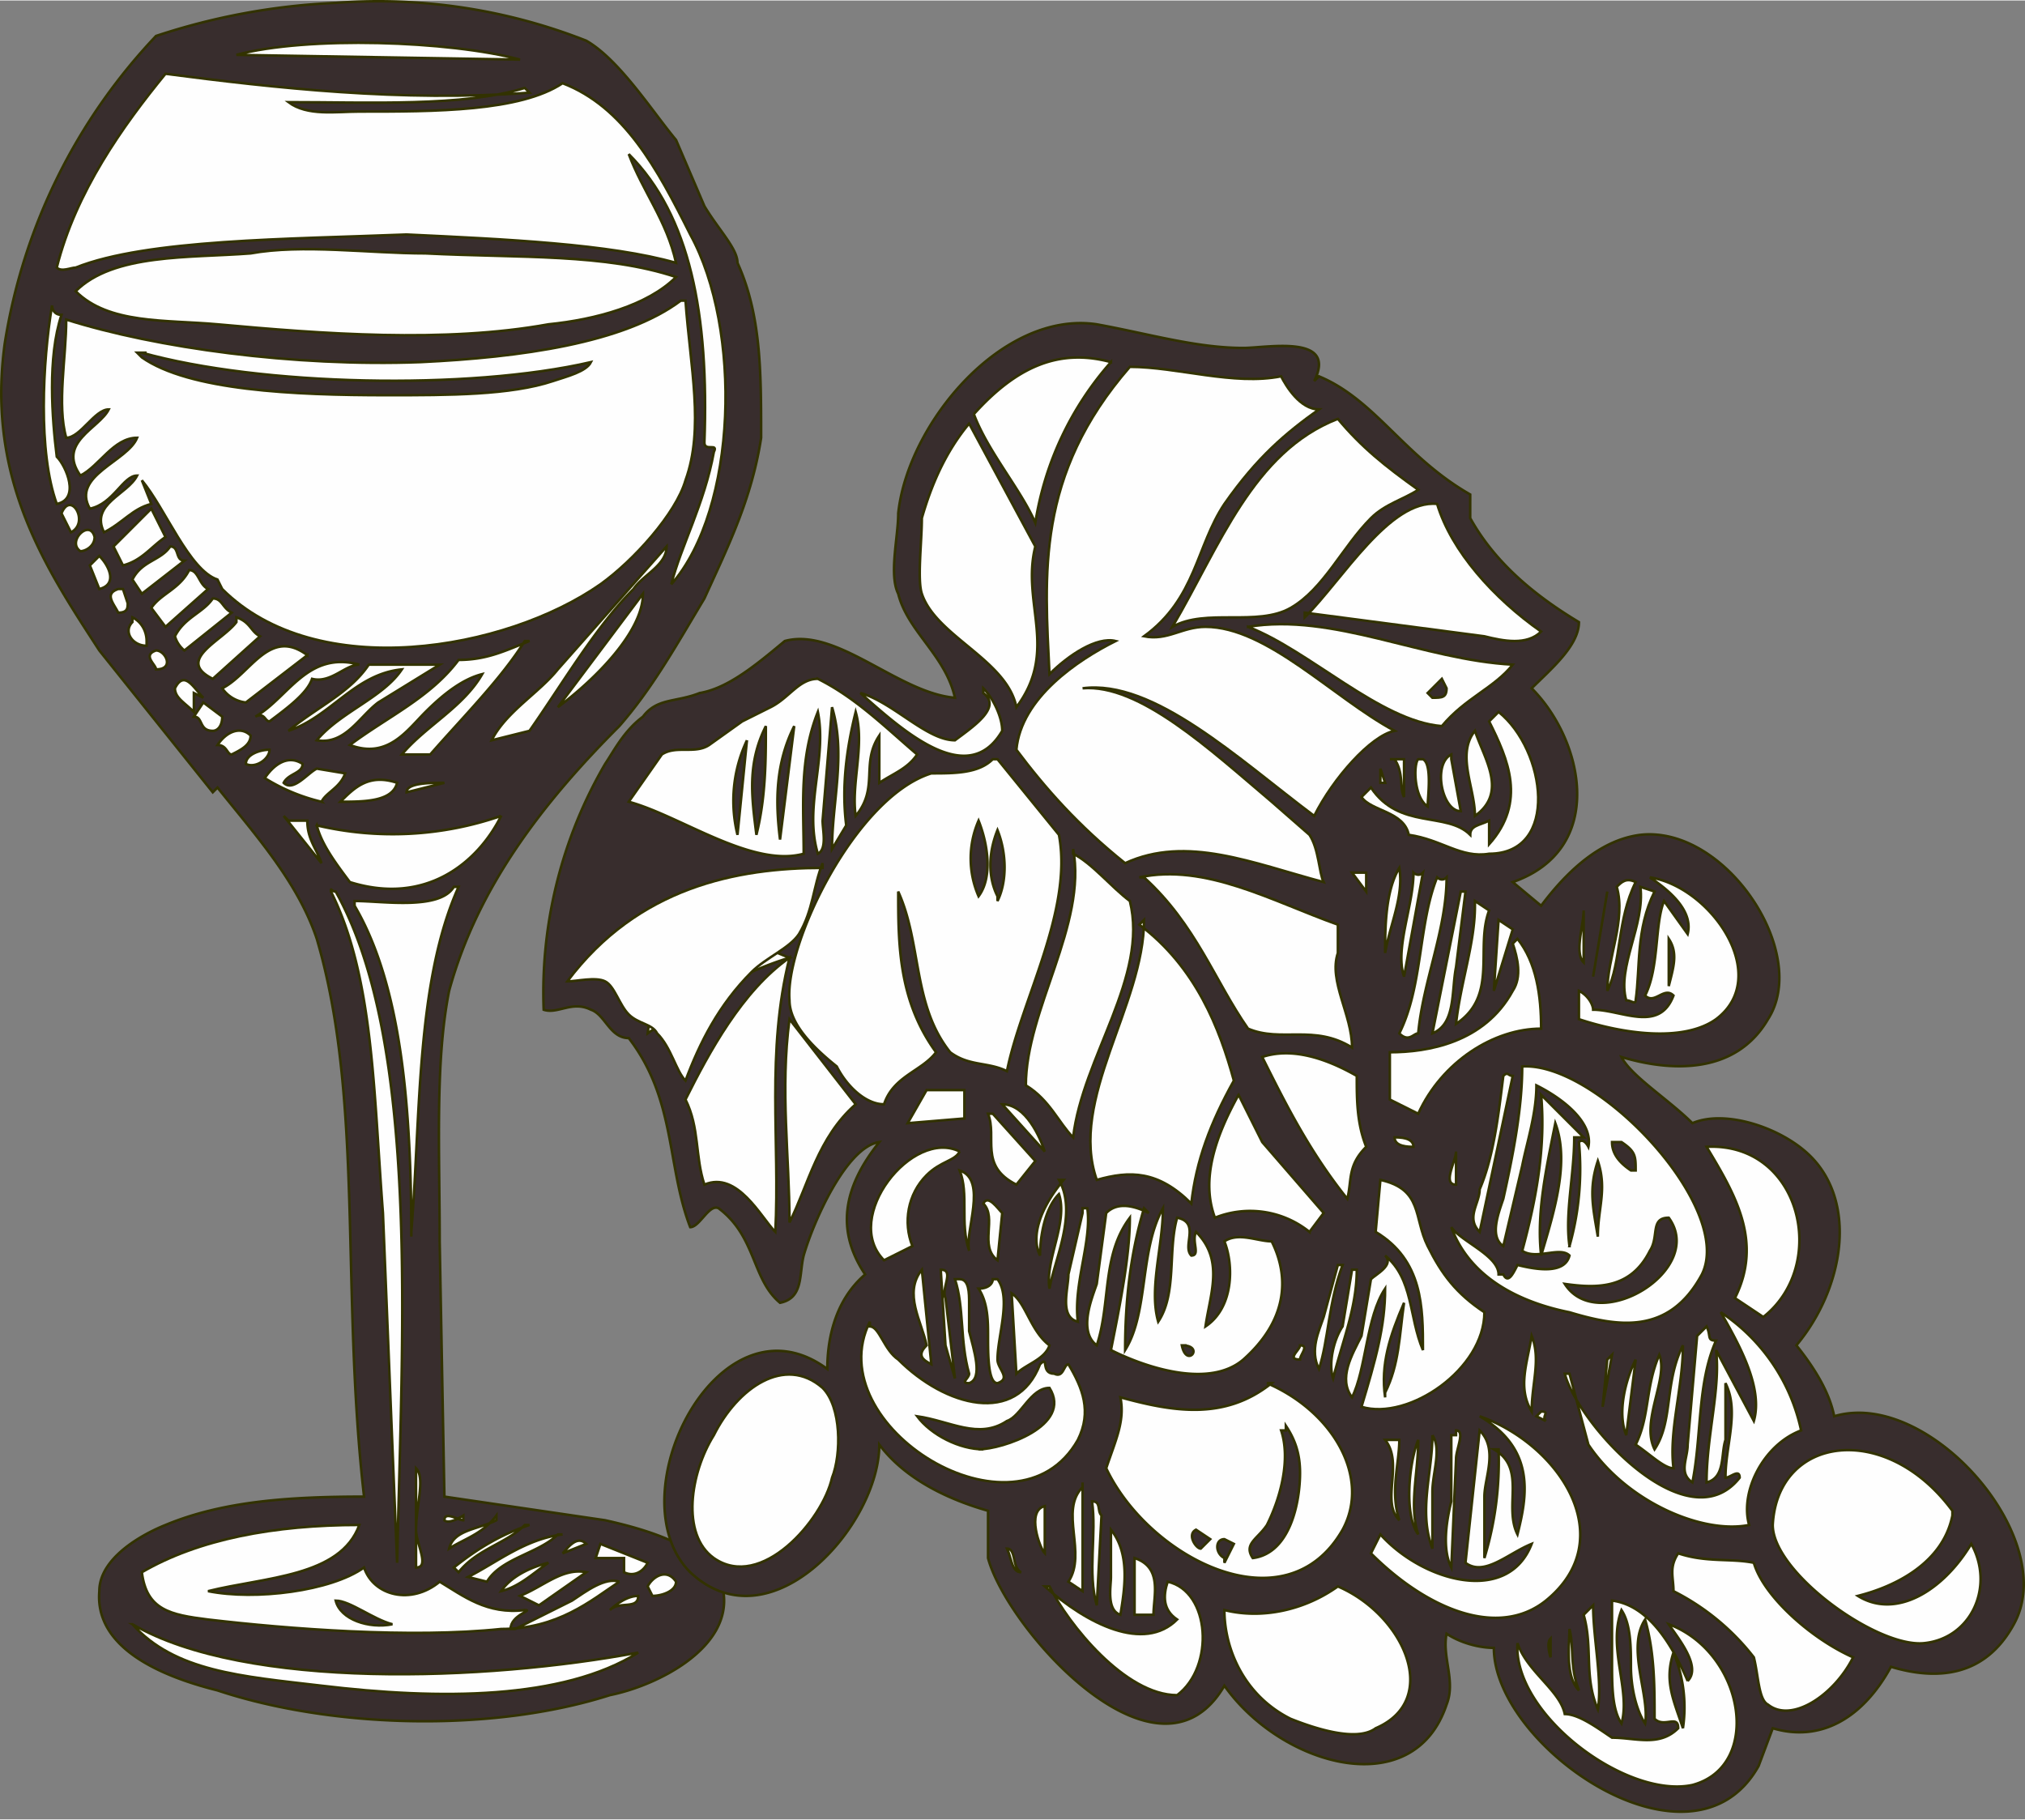<?xml version="1.0" encoding="UTF-8" standalone="no"?>
<svg
   xmlns:dc="http://purl.org/dc/elements/1.1/"
   xmlns:cc="http://creativecommons.org/ns#"
   xmlns:rdf="http://www.w3.org/1999/02/22-rdf-syntax-ns#"
   xmlns:svg="http://www.w3.org/2000/svg"
   xmlns="http://www.w3.org/2000/svg"
   xmlns:sodipodi="http://sodipodi.sourceforge.net/DTD/sodipodi-0.dtd"
   xmlns:inkscape="http://www.inkscape.org/namespaces/inkscape"
   width="161.738"
   height="145.361"
   viewBox="0 0 42.837 38.478"
   version="1.1"
   id="svg15582"
   sodipodi:docname="wino1a.svg"
   inkscape:version="0.92.3 (2405546, 2018-03-11)">
  <rect x="0" y="0" width="42.837" height="38.478" fill="#808080" stroke="none"/>
  <defs
     id="defs15586" />
  <sodipodi:namedview
     pagecolor="#ffffff"
     bordercolor="#666666"
     borderopacity="1"
     objecttolerance="10"
     gridtolerance="10"
     guidetolerance="10"
     inkscape:pageopacity="0"
     inkscape:pageshadow="2"
     inkscape:window-width="1920"
     inkscape:window-height="1017"
     id="namedview15584"
     showgrid="false"
     fit-margin-bottom="-34"
     fit-margin-top="0"
     fit-margin-left="0"
     fit-margin-right="0"
     inkscape:zoom="1.5089515"
     inkscape:cx="81.179979"
     inkscape:cy="66.970878"
     inkscape:window-x="-8"
     inkscape:window-y="-8"
     inkscape:window-maximized="1"
     inkscape:current-layer="svg15582" />
  <g
     id="g16179">
    <path
       d="m 4.601,16.65 c 0.8,1 1.7,2 2.1,3.2 1,3.4 0.5,7.4 1,11.8 -1.6,0 -3,0.1 -4.2,0.6 -0.5,0.2 -1.4,0.7 -1.4,1.4 -0.1,1.2 1.3,1.8 2.5,2.1 2.4,0.8 5.8,0.9 8.3,0.1 1,-0.2 2.6,-1 2.4,-2.2 -0.2,-0.9 -1.6,-1.3 -2.5,-1.5 l -3.4,-0.5 -0.1,-5.4 c 0,-1.9 -0.1,-3.8 0.2,-5.3 0.6,-2.2 2,-4 3.6,-5.6 0.7,-0.8 1.2,-1.7 1.8,-2.7 0.5,-1.1 1,-2.1 1.2,-3.4 0,-1.4 0,-2.6 -0.5,-3.7 0,-0.3 -0.4,-0.7 -0.7,-1.2 l -0.6,-1.4 c -0.5,-0.6 -1.2,-1.7 -1.9,-2.1 a 12,12 0 0 0 -5.3,-0.8 14,14 0 0 0 -3.8,0.7 12.2,12.2 0 0 0 -3.2,6.5 c -0.4,2.9 0.9,4.8 2,6.5 l 2.4,3 z"
       class="fil0"
       id="path15534"
       inkscape:connector-curvature="0"
       style="clip-rule:evenodd;fill:#382d2d;fill-rule:evenodd;stroke:#323200;stroke-width:0.053;image-rendering:optimizeQuality;shape-rendering:geometricPrecision;text-rendering:geometricPrecision" />
    <path
       d="m 11.001,1.25 -6,-0.1 c 1.5,-0.4 4.5,-0.3 6,0.1 z m 0.1,0.6 c -1.3,0.4 -3.3,0.3 -5,0.3 0.4,0.3 1,0.2 1.5,0.2 1.6,0 3.4,0 4.3,-0.6 1.3,0.5 2,1.8 2.7,3.2 1.1,2 1,5.8 -0.4,7.4 0.2,-0.8 0.7,-1.7 0.9,-2.8 0.1,-0.2 -0.2,0 -0.2,-0.2 0.1,-2.7 -0.3,-4.8 -1.6,-6.1 0.3,0.8 0.8,1.4 1,2.3 -1.4,-0.4 -3.6,-0.5 -5.7,-0.6 -2.5,0.1 -5.5,0.1 -7,0.7 -0.1,0 -0.3,0.1 -0.4,0 0.4,-1.6 1.4,-3 2.3,-4.1 2.3,0.3 5,0.6 7.7,0.4 z"
       class="fil1"
       id="path15536"
       inkscape:connector-curvature="0"
       style="clip-rule:evenodd;fill:#fefefe;fill-rule:evenodd;stroke:#323200;stroke-width:0.053;image-rendering:optimizeQuality;shape-rendering:geometricPrecision;text-rendering:geometricPrecision" />
    <path
       d="m 14.301,5.85 c -0.6,0.6 -1.7,0.9 -2.7,1 -2.2,0.4 -4.8,0.2 -7,0 -1.1,-0.1 -2.3,0 -3,-0.7 0.8,-0.8 2.4,-0.7 3.7,-0.8 1.1,-0.2 2.5,0 3.7,0 2,0.1 3.8,0 5.3,0.5 z"
       class="fil1"
       id="path15538"
       inkscape:connector-curvature="0"
       style="clip-rule:evenodd;fill:#fefefe;fill-rule:evenodd;stroke:#323200;stroke-width:0.053;image-rendering:optimizeQuality;shape-rendering:geometricPrecision;text-rendering:geometricPrecision" />
    <path
       d="m 3.101,7.45 h -0.2 l 0.1,0.1 c 1,0.7 3.2,0.8 5.2,0.8 1.3,0 2.6,0 3.5,-0.3 0.3,-0.1 0.7,-0.2 0.8,-0.4 -2.6,0.6 -7,0.5 -9.5,-0.2 z m 11.4,-1.1 c 0.1,1.4 0.4,2.7 0,3.8 -0.2,0.7 -1.1,1.7 -1.8,2.2 -2,1.4 -6,2.1 -8,0.1 l -0.1,-0.2 c -0.6,-0.2 -1.1,-1.5 -1.6,-2.1 l 0.2,0.5 c -0.4,0.1 -0.6,0.4 -1,0.6 -0.3,-0.6 0.5,-0.8 0.7,-1.2 -0.3,0 -0.5,0.6 -1,0.7 -0.4,-0.7 0.8,-1 1,-1.5 -0.5,0 -0.8,0.6 -1.2,0.8 -0.5,-0.7 0.4,-1 0.6,-1.4 -0.3,0 -0.6,0.6 -0.9,0.6 -0.2,-0.7 0,-1.7 0,-2.5 1.9,0.6 4.8,1 7.5,0.9 2.1,-0.1 4.3,-0.4 5.5,-1.3 z"
       class="fil1"
       id="path15540"
       inkscape:connector-curvature="0"
       style="clip-rule:evenodd;fill:#fefefe;fill-rule:evenodd;stroke:#323200;stroke-width:0.053;image-rendering:optimizeQuality;shape-rendering:geometricPrecision;text-rendering:geometricPrecision" />
    <path
       d="m 1.101,6.45 c 0,0 0,0.2 0.2,0.2 -0.3,0.9 -0.2,2.2 -0.1,3 0.2,0.2 0.5,0.9 0,1 -0.4,-1.1 -0.3,-3 -0.1,-4.2 z"
       class="fil1"
       id="path15542"
       inkscape:connector-curvature="0"
       style="clip-rule:evenodd;fill:#fefefe;fill-rule:evenodd;stroke:#323200;stroke-width:0.053;image-rendering:optimizeQuality;shape-rendering:geometricPrecision;text-rendering:geometricPrecision" />
    <path
       d="m 1.501,11.25 -0.2,-0.4 c 0.2,-0.5 0.6,0.2 0.2,0.4 z m 1.7,-0.5 0.3,0.6 c -0.3,0.2 -0.5,0.5 -0.9,0.6 l -0.2,-0.4 z m -1.2,0.6 c 0,0.2 -0.2,0.3 -0.3,0.3 -0.3,-0.2 0.2,-0.7 0.3,-0.3 z m 1.6,0.2 c 0.2,0 0.1,0.3 0.3,0.3 l -0.9,0.7 -0.2,-0.3 c 0.2,-0.4 0.6,-0.4 0.8,-0.7 z m -1.5,0.2 c 0.2,0.2 0.4,0.6 0,0.7 l -0.2,-0.5 z m 1.9,0.3 c 0.2,0 0.2,0.3 0.4,0.4 l -0.9,0.8 -0.3,-0.4 c 0.2,-0.3 0.6,-0.4 0.8,-0.8 z m -1.4,0.4 0.1,0.3 c 0,0.1 0,0.2 -0.2,0.2 -0.1,-0.2 -0.3,-0.4 0,-0.5 z m 11,0.1 c 0,0.8 -1,1.8 -1.8,2.4 z m -9.1,0.1 c 0.2,0 0.2,0.2 0.4,0.3 l -1,0.8 a 0.6,0.6 0 0 1 -0.2,-0.3 c 0.2,-0.4 0.6,-0.5 0.8,-0.8 z m -1.7,0.4 c 0.2,0.1 0.3,0.3 0.3,0.5 v 0.1 c -0.3,0 -0.5,-0.3 -0.3,-0.5 z m 2.2,0 c 0.3,0.1 0.3,0.3 0.5,0.4 l -1,0.9 c -0.8,-0.4 0.2,-0.8 0.5,-1.2 z m 6.1,0.5 c -0.5,0.8 -1.3,1.6 -2,2.4 h -0.6 c 0.5,-0.6 1.3,-1 1.7,-1.7 -0.4,0.1 -0.8,0.4 -1.2,0.8 -0.4,0.4 -0.8,1 -1.6,0.7 0.8,-0.6 1.7,-1 2.3,-1.8 0.6,0 1,-0.2 1.5,-0.4 z m -4.6,0.3 -1.3,1 a 0.7,0.7 0 0 1 -0.5,-0.3 c 0.6,-0.3 1,-1.3 1.8,-0.7 z m -3.2,-0.1 c 0.2,0 0.4,0.4 0,0.4 0,-0.1 -0.3,-0.3 0,-0.4 z m 4.3,0.3 c -0.3,0 -0.6,0.4 -1,0.3 -0.1,0.3 -0.5,0.6 -0.9,0.9 -0.1,0 -0.1,-0.2 -0.3,-0.1 0.7,-0.4 1.1,-1.4 2.2,-1.1 z m 1.7,0 -1.3,0.8 c -0.4,0.3 -0.7,0.9 -1.3,0.8 0.5,-0.6 1.4,-0.9 1.8,-1.5 -1,0.1 -1.5,1 -2.4,1.3 0.6,-0.5 1.3,-0.8 1.7,-1.4 z m -5.2,0.6 v 0.4 c -0.2,-0.2 -0.4,-0.3 -0.4,-0.5 0.2,-0.4 0.4,0 0.6,0.2 z m 0.2,0.2 0.4,0.3 c 0,0.2 -0.1,0.3 -0.2,0.3 -0.3,0 -0.2,-0.3 -0.4,-0.3 z m 1,0.7 c 0,0.2 -0.2,0.3 -0.4,0.4 -0.1,0 -0.1,-0.2 -0.3,-0.2 0.2,-0.3 0.5,-0.4 0.7,-0.2 z m 0.4,0.3 c 0,0.2 -0.3,0.4 -0.5,0.3 0,-0.2 0.3,-0.3 0.5,-0.3 z m 2.7,0.7 c -0.1,0.4 -0.7,0.4 -1.2,0.4 0.3,-0.3 0.6,-0.6 1.2,-0.4 z m 1,0 -0.8,0.2 c 0,-0.2 0.5,-0.2 0.8,-0.2 z m 1.2,0.7 c -0.5,1 -1.6,1.9 -3.2,1.4 -0.3,-0.4 -0.6,-0.8 -0.7,-1.2 a 7,7 0 0 0 3.9,-0.2 z m -4.5,0.1 h 0.4 c 0,0.4 0.2,0.6 0.3,0.9 l -0.8,-1 z m 0.9,1.5 c 0,-0.1 0,0 0.1,0 1.8,3.2 1.4,9.4 1.3,14.2 l -0.3,-7.4 c -0.2,-2.6 -0.2,-5 -1.1,-6.8 z"
       class="fil1"
       id="path15544"
       inkscape:connector-curvature="0"
       style="clip-rule:evenodd;fill:#fefefe;fill-rule:evenodd;stroke:#323200;stroke-width:0.053;image-rendering:optimizeQuality;shape-rendering:geometricPrecision;text-rendering:geometricPrecision" />
    <path
       d="m 7.501,19.05 c 0.6,0 1.8,0.2 2.1,-0.3 h 0.1 c -0.9,2 -0.8,4.8 -1,7.3 v 0.1 c 0,-2.7 -0.2,-5.3 -1.2,-7 z m 1.3,12 c 0.2,0.2 0,0.8 0,1.3 0,0.3 0.3,0.8 0,0.8 z m 1,1 c 0,0 -0.3,0.2 -0.4,0.1 0,-0.2 0.3,0 0.4,0 z m 0.7,0 c -0.3,0.4 -0.7,0.5 -1,0.7 0.1,-0.4 0.6,-0.4 1,-0.6 z m 0.6,0.2 c -0.4,0.4 -1,0.5 -1.4,1 l -0.1,-0.1 c 0.5,-0.4 1,-0.7 1.6,-0.9 z m 0.7,0.2 c -0.4,0.4 -1.2,0.5 -1.5,1 l -0.4,-0.1 c 0.6,-0.3 1.2,-0.8 2,-0.9 z m 0.6,0.2 -0.5,0.2 c 0.1,-0.1 0.3,-0.4 0.5,-0.2 z m 0.3,0 1,0.4 c -0.1,0.2 -0.3,0.3 -0.5,0.2 v -0.2 -0.1 h -0.6 z m -1.1,0.4 c -0.3,0.2 -0.6,0.5 -1,0.6 0.2,-0.3 0.6,-0.5 1,-0.6 z m 0.8,0.2 -1,0.7 -0.4,-0.2 c 0.5,-0.2 0.9,-0.6 1.4,-0.5 z m 1.9,0.2 c 0,0.2 -0.3,0.3 -0.5,0.3 l -0.1,-0.2 c 0.1,-0.2 0.4,-0.4 0.6,-0.1 z m -0.2,-21.9 c 0,0.4 -0.5,0.6 -0.7,0.9 -0.8,0.8 -1.5,2 -2.2,3 l -0.8,0.2 c 0.3,-0.6 1,-1 1.4,-1.5 z m -2,1.5 z m -6.5,3.4 c 0.2,-0.3 0.5,-0.5 0.8,-0.3 0,0.2 -0.3,0.2 -0.4,0.4 0.2,0.2 0.5,-0.2 0.7,-0.3 l 0.6,0.1 c -0.1,0.3 -0.4,0.4 -0.5,0.6 a 4,4 0 0 1 -1.2,-0.5 z"
       class="fil1"
       id="path15546"
       inkscape:connector-curvature="0"
       style="clip-rule:evenodd;fill:#fefefe;fill-rule:evenodd;stroke:#323200;stroke-width:0.053;image-rendering:optimizeQuality;shape-rendering:geometricPrecision;text-rendering:geometricPrecision" />
    <path
       d="m 7.101,33.85 c 0.1,0.4 0.7,0.6 1.2,0.5 -0.4,-0.1 -0.9,-0.5 -1.2,-0.5 z m 6,-0.4 c -0.6,0.4 -1.3,1 -2.5,1 -1.9,0.2 -4.5,0 -6.2,-0.2 -0.8,-0.1 -1.3,-0.2 -1.4,-1 1.2,-0.7 2.8,-1 4.6,-1 -0.4,1.1 -2,1.1 -3.2,1.4 1,0.2 2.6,0 3.3,-0.5 0.2,0.6 1,0.8 1.6,0.3 0.5,0.3 1,0.7 1.8,0.6 0.2,0 -0.3,0.1 -0.3,0.4 h 0.1 l 1.2,-0.6 c 0.3,-0.2 0.7,-0.5 1,-0.4 z m 0.4,0.3 c 0,0.3 -0.4,0.1 -0.6,0.3 0,0 0.3,-0.3 0.6,-0.3 z m -10.7,0.6 c 2.4,1.4 7.5,1.2 10.7,0.6 -1.6,1 -4.2,1 -6.7,0.7 -1.7,-0.2 -3.1,-0.3 -4,-1.3 z"
       class="fil1"
       id="path15548"
       inkscape:connector-curvature="0"
       style="clip-rule:evenodd;fill:#fefefe;fill-rule:evenodd;stroke:#323200;stroke-width:0.053;image-rendering:optimizeQuality;shape-rendering:geometricPrecision;text-rendering:geometricPrecision" />
    <g
       transform="translate(0.101,0.05)"
       id="g15578"
       style="clip-rule:evenodd;fill-rule:evenodd;stroke:#323200;stroke-width:2.1;image-rendering:optimizeQuality;shape-rendering:geometricPrecision;text-rendering:geometricPrecision">
      <path
         d="m 27.7,8 c 0.5,-1 -1,-0.7 -1.5,-0.7 -1,0 -2,-0.3 -3.1,-0.5 -2,-0.3 -4,2.1 -4.2,4 0,0.5 -0.2,1.3 0,1.7 0.2,0.8 1,1.3 1.2,2.2 -1.2,-0.1 -2.5,-1.5 -3.6,-1.2 -0.6,0.5 -1.2,1 -1.8,1.1 -0.5,0.2 -0.9,0.1 -1.2,0.5 -0.4,0.3 -0.6,0.7 -0.8,1 a 9.6,9.6 0 0 0 -1.3,5.2 c 0.3,0.1 0.6,-0.2 1,0 0.3,0.1 0.4,0.6 0.8,0.6 1,1.3 0.8,2.7 1.3,4 0.2,0 0.4,-0.5 0.6,-0.4 0.8,0.6 0.7,1.5 1.3,2 0.5,-0.1 0.4,-0.6 0.5,-1 0.2,-0.7 0.9,-2.3 1.6,-2.4 -0.8,1 -0.9,1.9 -0.3,2.8 -0.7,0.6 -0.8,1.5 -0.8,2 -2.3,-1.7 -4.5,2.7 -2.9,4.3 1.7,1.6 4,-1 4,-2.7 0.6,0.8 1.6,1.2 2.3,1.4 v 1 c 0.4,1.5 3.6,5.1 5,2.7 1.2,1.7 4,2.5 4.7,0.4 0.2,-0.5 -0.1,-1 0,-1.5 0.3,0.2 0.7,0.3 1,0.3 0,2.1 4.2,5 5.6,2.5 l 0.3,-0.8 c 1,0.3 1.9,-0.2 2.5,-1.3 1,0.3 2,0.2 2.6,-0.9 1,-1.8 -1.8,-5 -3.8,-4.4 -0.1,-0.5 -0.4,-1 -0.8,-1.5 1,-1.2 1.3,-3 0.3,-4 -0.6,-0.6 -1.8,-1 -2.5,-0.7 -0.5,-0.5 -1.3,-1 -1.5,-1.4 1,0.3 2.4,0.4 3.1,-0.8 0.9,-1.4 -0.9,-4.1 -2.7,-3.9 -0.8,0.1 -1.5,0.7 -2.1,1.5 l -0.6,-0.5 c 2,-0.7 1.5,-3 0.4,-4.1 0.4,-0.4 1,-0.9 1,-1.4 -1,-0.6 -1.8,-1.3 -2.3,-2.2 V 10.4 C 29.6,9.6 29,8.4 27.8,7.9 Z"
         class="fil0"
         id="path15550"
         inkscape:connector-curvature="0"
         style="fill:#382d2d;stroke-width:0.053" />
      <path
         d="m 16.4,17.7 0.3,-2.4 c -0.4,0.8 -0.4,1.6 -0.3,2.4 z m -0.5,-0.1 c 0.2,-0.8 0.2,-1.6 0.2,-2.3 -0.4,0.8 -0.3,1.5 -0.2,2.3 z m -0.4,0 0.2,-2 a 3,3 0 0 0 -0.2,2 z m 1.7,-3.3 c 0.8,0.4 1.4,1 2.1,1.6 -0.2,0.3 -0.5,0.4 -0.8,0.6 v -1 c -0.4,0.6 0,1.1 -0.5,1.7 -0.1,-0.7 0.2,-1.5 0,-2.2 -0.2,0.8 -0.3,1.6 -0.2,2.4 l -0.3,0.5 c 0,-1 0.3,-2 0,-3 l -0.2,2.4 c 0,0.2 0.1,0.6 -0.1,0.7 -0.3,-1 0.2,-2 0,-3 -0.4,1 -0.3,2 -0.3,3 -1.1,0.3 -2.6,-0.8 -3.7,-1.1 l 0.7,-1 c 0.3,-0.2 0.7,0 1,-0.2 l 0.7,-0.5 0.6,-0.3 c 0.4,-0.2 0.6,-0.6 1,-0.6 z m -0.6,5.9 c -1,0.3 -2,0.9 -3,1.6 0.1,-0.8 0.4,-1.6 0.8,-2.4 0.7,0 1.4,0.5 2.2,0.8 z m 3.8,-11.3 1.4,2.6 c -0.3,1.2 0.5,2.2 -0.4,3.4 -0.2,-1 -1.7,-1.5 -2,-2.4 -0.1,-0.3 0,-1.1 0,-1.6 0.2,-0.7 0.5,-1.4 1,-2 z"
         class="fil1"
         id="path15552"
         inkscape:connector-curvature="0"
         style="fill:#fefefe;stroke-width:0.053" />
      <path
         d="m 17.3,18.2 c -0.2,0.5 -0.2,1 -0.5,1.5 -0.2,0.3 -0.7,0.5 -1,0.8 -0.7,0.7 -1.1,1.5 -1.4,2.3 -0.2,-0.2 -0.3,-0.7 -0.6,-1 -0.1,-0.2 -0.4,-0.2 -0.6,-0.4 -0.2,-0.2 -0.3,-0.6 -0.5,-0.7 -0.2,-0.1 -0.6,0 -0.8,0 1.5,-2 3.6,-2.4 5.4,-2.4 z M 23.8,7.7 c 1,0 2.2,0.4 3.2,0.2 0.1,0.2 0.4,0.7 0.8,0.7 -0.7,0.5 -1.3,1 -2,2 -0.6,0.9 -0.6,2 -1.7,2.8 0.5,0.1 0.8,-0.2 1.3,-0.2 1.3,0 2.7,1.5 4,2.2 -0.5,0.1 -1.3,1 -1.7,1.8 -1.6,-1.2 -3.4,-2.9 -4.9,-2.7 1.2,-0.1 2.7,1.3 4,2.4 l 0.8,0.7 c 0.2,0.3 0.2,0.8 0.3,1 -1.5,-0.4 -2.9,-1 -4.2,-0.4 -1,-0.8 -1.7,-1.6 -2.3,-2.4 0.1,-1.1 1.3,-1.9 2.1,-2.3 -0.4,-0.1 -1,0.3 -1.4,0.7 C 22,12.1 21.8,10 23.8,7.7 Z"
         class="fil1"
         id="path15554"
         inkscape:connector-curvature="0"
         style="fill:#fefefe;stroke-width:0.053" />
      <path
         d="m 21,19 c 0.2,-0.4 0.2,-1 0,-1.5 -0.2,0.5 -0.2,1 0,1.4 z m -0.4,-0.1 c 0.3,-0.4 0.2,-1.1 0,-1.6 a 2,2 0 0 0 0,1.6 z M 21,16 l 1.3,1.6 c 0.3,1.6 -0.8,3.5 -1.1,5 -0.4,-0.2 -0.8,-0.1 -1.2,-0.4 -0.8,-1 -0.6,-2.3 -1.1,-3.4 0,1.1 0,2.3 0.8,3.4 -0.3,0.4 -0.9,0.5 -1.1,1.1 -0.4,0 -0.8,-0.4 -1,-0.8 -0.5,-0.4 -1,-0.9 -1,-1.4 -0.1,-1.2 1.4,-4.3 3,-4.8 0.5,0 1,0 1.3,-0.3 z"
         class="fil1"
         id="path15556"
         inkscape:connector-curvature="0"
         style="fill:#fefefe;stroke-width:0.053" />
      <path
         d="m 16.6,20.2 c -0.5,2 -0.2,3.9 -0.3,5.8 -0.3,-0.3 -0.8,-1.3 -1.5,-1 -0.2,-0.6 -0.1,-1.2 -0.4,-1.8 0.5,-1 1.2,-2.3 2.2,-3 z m 0,1.3 1.4,1.8 c -0.8,0.7 -1,1.7 -1.4,2.5 0,-1.4 -0.2,-2.8 0,-4.3 z M 28.2,8.8 c 0.5,0.6 1,1 1.7,1.5 -0.3,0.2 -0.7,0.3 -1,0.6 -0.6,0.6 -1,1.5 -1.7,1.9 -0.7,0.4 -1.8,0 -2.5,0.4 1,-1.7 1.7,-3.7 3.5,-4.4 z m 2,5.9 c 0.2,0 0.3,0 0.3,-0.2 l -0.1,-0.2 -0.3,0.3 z m -3.9,-1.5 c 1.8,-0.3 3.7,0.7 5.6,0.8 -0.4,0.5 -1,0.7 -1.5,1.3 -1.3,-0.1 -2.8,-1.6 -4.1,-2.1 z M 22.6,18 c 0.4,0.2 0.8,0.7 1.2,1 0.4,1.6 -1,3.3 -1.2,5 -0.3,-0.3 -0.5,-0.8 -1,-1.1 0,-1.6 1.3,-3.4 1,-5 z"
         class="fil1"
         id="path15558"
         inkscape:connector-curvature="0"
         style="fill:#fefefe;stroke-width:0.053" />
      <path
         d="m 27.5,13 c 0.8,-0.8 1.8,-2.5 2.8,-2.4 0.3,1 1.2,2 2.2,2.7 -0.3,0.3 -0.8,0.2 -1.2,0.1 l -3.8,-0.5 z m -8,10 h 0.8 v 0.6 l -1.2,0.1 z m 0.7,1.3 c -0.1,0.2 -0.4,0.2 -0.7,0.5 -0.4,0.4 -0.5,1 -0.3,1.5 l -0.6,0.3 c -0.9,-0.9 0.6,-2.8 1.6,-2.3 z M 24,18.5 c 1.4,-0.3 2.8,0.5 4.2,1 v 0.6 c -0.2,0.6 0.3,1.3 0.3,2 -0.8,-0.5 -1.5,-0.1 -2.2,-0.4 -0.7,-1 -1.1,-2.2 -2.2,-3.2 z m -9,11.8 c 0.5,-1 1.5,-1.7 2.3,-1 0.4,0.4 0.4,1.4 0.2,1.9 -0.2,0.9 -1.5,2.4 -2.5,1.7 -0.7,-0.5 -0.5,-1.8 0,-2.6 z m 5.9,-6.8 0.9,1 -0.4,0.5 C 20.6,24.6 21,24 20.8,23.5 Z m 3.1,-4 c 1.2,0.9 1.7,2.2 2,3.3 -0.5,0.9 -0.8,1.7 -0.9,2.6 -0.7,-0.7 -1.3,-0.7 -2,-0.5 -0.6,-1.7 1,-3.7 1,-5.5 z m -2.9,3.8 c 0.5,0 0.8,0.7 0.9,1 z m -0.9,1.4 c 0.6,0.2 0.1,1.3 0.2,1.7 -0.2,-0.6 0,-1.2 -0.2,-1.7 z m 0.4,5.9 c 0.5,0 2,-0.5 1.5,-1.3 -0.4,0 -0.6,0.6 -0.9,0.7 -0.6,0.4 -1.2,0 -1.9,-0.1 0.3,0.4 0.9,0.7 1.4,0.7 z M 18.3,28 c 0.2,0 0.3,0.5 0.6,0.7 1,1 2.5,1.4 3,0.1 0.2,-0.2 0,0.2 0.3,0.2 0.2,0.1 0.2,-0.2 0.3,-0.2 0.3,0.5 0.5,1 0.2,1.6 -1.3,2.3 -5.5,-0.3 -4.4,-2.5 z"
         class="fil1"
         id="path15560"
         inkscape:connector-curvature="0"
         style="fill:#fefefe;stroke-width:0.053" />
      <path
         d="m 19.4,26.8 0.2,2 C 19.4,28.7 19.3,28.6 19.5,28.4 19.4,27.9 19,27.3 19.4,26.8 Z m 1.3,-1.4 c 0.1,-0.2 0.3,0.1 0.4,0.2 l -0.1,1 c -0.4,-0.3 0,-0.9 -0.3,-1.2 z M 20.2,27 c 0.2,0 0.2,0.3 0.2,0.5 v 0.6 c 0.1,0.4 0.3,1 0,1.1 -0.2,0 0,-0.1 0,-0.2 -0.2,-0.7 -0.1,-1.4 -0.3,-2 z m 8.7,-10.4 c 0.6,0.9 1.6,0.5 2.1,1 0,-0.2 0.2,-0.2 0.4,-0.3 v 0.5 c 0.8,-0.9 0.4,-1.8 0,-2.6 L 31.6,15 c 1,0.8 1.3,3 -0.2,3 -0.6,0.1 -1,-0.3 -1.7,-0.4 -0.1,-0.5 -0.8,-0.5 -1,-0.8 z"
         class="fil1"
         id="path15562"
         inkscape:connector-curvature="0"
         style="fill:#fefefe;stroke-width:0.053" />
      <path
         d="m 29.1,16.2 0.1,0.3 H 29.1 Z M 29.3,16 h 0.3 v 0.8 c -0.1,-0.2 0,-0.5 -0.2,-0.8 z M 21,27 c 0.3,0.4 0,1.2 0,1.7 0,0.2 0.3,0.4 0,0.5 -0.2,0 -0.2,-0.6 -0.2,-1 0,-0.3 0,-0.7 -0.2,-1 0.2,0 0.3,-0.1 0.3,-0.2 z m 9,-11 c 0.2,0.1 0.1,0.8 0.1,1 -0.3,-0.2 -0.3,-0.9 -0.2,-1 z m -8.7,11.3 c 0.3,0.2 0.4,0.8 0.8,1.1 -0.1,0.3 -0.5,0.4 -0.7,0.6 z m 1.6,-1.8 c 0.1,0.7 -0.3,1.6 -0.2,2.4 -0.4,-0.1 -0.2,-0.7 -0.2,-1 l 0.3,-1.3 v -0.1 z m 5.6,-7.1 h 0.3 v 0.4 z m 2.1,-2.4 0.2,1.1 c -0.4,0 -0.6,-1 -0.2,-1.2 z m 0.5,-0.6 c 0.2,0.6 0.7,1.3 0,1.8 0,-0.6 -0.4,-1.3 0,-1.8 z m -6.1,13 h -0.1 c 0.1,0.5 0.5,0 0,0 z m -0.9,-2.9 c -0.3,1 -0.4,2 -0.4,3 0.5,-0.8 0.3,-2.1 0.8,-3 0,0.8 -0.3,1.7 -0.1,2.4 0.4,-0.6 0.2,-1.5 0.4,-2.2 0.5,0.1 0.1,0.6 0.3,0.8 0.2,0 0,-0.3 0.1,-0.5 0.6,0.6 0.3,1.3 0.2,2 0.6,-0.4 0.6,-1.3 0.4,-1.8 0.3,-0.2 0.7,0 1,0 0.4,0.8 0.3,1.7 -0.6,2.5 -0.7,0.6 -2,0.2 -2.8,-0.2 0.2,-1 0.4,-2 0.4,-2.8 -0.6,0.8 -0.4,1.8 -0.7,2.7 -0.4,-0.3 -0.1,-1 0,-1.3 l 0.2,-1.5 c 0.2,-0.2 0.5,-0.2 0.9,0 z m 5.4,-7.2 c 0.1,0.6 -0.2,1.2 -0.3,1.8 0,-0.5 0,-1.3 0.3,-1.8 z m -2.9,4 c 0.6,-0.2 1.3,0 2,0.4 0,0.5 0,1 0.2,1.5 -0.4,0.4 -0.3,0.7 -0.4,1.1 -0.8,-1 -1.3,-2 -1.8,-3 z m 3.2,-3.9 c 0,0 0.1,0.1 0.2,0 l -0.4,2.2 c -0.2,-0.6 0.2,-1.5 0.2,-2.2 z m -3.7,4.7 0.5,1 1.3,1.5 -0.3,0.4 a 2,2 0 0 0 -2,-0.3 c -0.3,-0.8 0,-1.7 0.5,-2.6 z m 4.2,-4.6 c 0,0 0.1,0.1 0.2,0 0,1.1 -0.5,2.2 -0.6,3.3 -0.1,0 -0.2,0.2 -0.4,0 0.5,-1 0.4,-2.3 0.8,-3.3 z m 0.5,0.3 h 0.1 l -0.2,1.6 c -0.1,0.5 0,1.2 -0.5,1.4 z m 0.3,0.2 0.3,0.2 c -0.3,0.8 0.2,1.8 -0.7,2.4 0.1,-0.9 0.4,-1.7 0.4,-2.5 z M 25.8,33 26,32.6 25.8,32.5 c -0.2,0 -0.2,0.3 0,0.4 z M 27,30.2 c 0.2,0.6 0,1.4 -0.3,2 -0.2,0.3 -0.5,0.4 -0.3,0.7 0.8,-0.1 1,-1.2 1,-1.8 0,-0.4 -0.1,-0.7 -0.3,-1 v 0.1 z m -1.7,2.5 0.2,-0.2 -0.3,-0.2 c -0.2,0.1 0,0.4 0.1,0.4 z m 1.4,-3.5 c 1.4,0.6 2.2,2 1.6,3.1 -1.2,2.1 -4.1,0.6 -5,-1.3 0.2,-0.6 0.4,-1 0.3,-1.5 1.1,0.3 2.2,0.5 3.2,-0.3 z"
         class="fil1"
         id="path15564"
         inkscape:connector-curvature="0"
         style="fill:#fefefe;stroke-width:0.053" />
      <path
         d="m 32,19.8 c 0.4,0.5 0.5,1.2 0.5,1.9 -1,0 -2.1,0.7 -2.6,1.8 l -0.6,-0.3 v -1 c 0.8,0 2,-0.2 2.6,-1.3 0.2,-0.3 0.1,-0.7 0,-1 z M 22,31.9 v 0.9 c -0.1,-0.1 -0.4,-0.9 0,-1 z m 0.8,-0.6 v 2.3 l -0.3,-0.2 c 0.4,-0.6 -0.2,-1.5 0.3,-2 z m 0.2,0.4 c 0.2,0 0.1,0.2 0.2,0.3 l -0.1,1.9 c -0.2,-0.7 0,-1.5 -0.1,-2.2 z M 29.4,24 c 0.1,0 0.4,0 0.4,0.2 -0.1,0 -0.4,0 -0.4,-0.2 z"
         class="fil1"
         id="path15566"
         inkscape:connector-curvature="0"
         style="fill:#fefefe;stroke-width:0.053" />
      <path
         d="m 22,33.5 c 0.9,0.8 2.1,1.4 2.8,0.7 -0.3,-0.2 -0.3,-0.5 -0.2,-0.8 0.9,0.2 1,1.8 0.2,2.4 -1.1,0 -2.3,-1.5 -2.7,-2.3 z m 11.9,-14.7 -0.3,1.8 z m -4.7,10.6 c 0.3,-0.6 0.3,-1.2 0.4,-1.9 -0.3,0.7 -0.5,1.3 -0.4,2 z m 2.1,-1.7 c 0,1.2 -1.6,2.3 -2.6,2 0.3,-1 0.5,-1.7 0.5,-2.5 -0.4,0.6 -0.4,1.7 -0.7,2.3 -0.3,-0.4 0,-0.9 0.2,-1.3 L 28.9,27 c 0.1,-0.1 0.5,-0.3 0.3,-0.5 0.6,0.5 0.5,1.3 0.8,2 0,-0.9 0,-1.9 -1,-2.5 l 0.1,-1.1 c 0.9,0.2 0.7,0.8 1,1.4 0.3,0.6 0.6,1 1.2,1.4 z m 3.2,-9.1 c -0.4,0.8 -0.3,1.7 -0.6,2.3 0,-0.7 0.4,-1.5 0.2,-2.2 0.1,-0.1 0.2,-0.2 0.4,-0.1 z m -6.3,8.1 h 0.1 c -0.3,0.8 -0.3,1.6 -0.5,2.2 -0.2,-0.4 0,-0.8 0.1,-1.1 z m 6.4,-8 0.3,0.1 c -0.4,0.8 -0.3,1.6 -0.4,2.3 0,0.1 -0.1,0 -0.2,0 -0.2,-0.7 0.4,-1.6 0.3,-2.4 z"
         class="fil1"
         id="path15568"
         inkscape:connector-curvature="0"
         style="fill:#fefefe;stroke-width:0.053" />
      <path
         d="m 35.2,20.8 c 0.1,-0.4 0.2,-0.7 0,-1 z m -0.4,-2.3 c 1.3,0.2 2.6,2.1 1.4,3 -0.7,0.5 -2,0.3 -2.9,0 v -0.6 c 0.2,0.1 0.3,0.3 0.3,0.4 0.6,0 1.4,0.5 1.7,-0.3 -0.2,-0.2 -0.4,0.2 -0.6,0 0.3,-0.6 0.2,-1.5 0.4,-2 l 0.5,0.7 c 0.1,-0.4 -0.2,-0.8 -0.8,-1.2 z m -3.1,4.2 c 0.1,-0.1 0.1,0 0.2,0 L 31.2,26 c -0.3,-0.3 0,-0.6 0,-0.9 0.3,-0.7 0.4,-1.6 0.5,-2.4 z m -3.2,4.1 h 0.1 c 0,0.8 -0.3,1.5 -0.5,2.3 -0.1,-0.3 0,-0.8 0.2,-1.1 z m -1.1,1.6 c 0.2,0 0,0.2 0,0.3 -0.3,0 0,-0.2 0,-0.3 z m -3.5,4.5 c 0.6,0.2 0.4,0.8 0.4,1.2 h -0.4 z m 1.9,1.1 c 0.8,0.2 1.7,0 2.4,-0.5 1.4,0.6 2.2,2.4 0.8,3 -0.4,0.3 -1.3,0 -1.8,-0.2 -1,-0.5 -1.4,-1.5 -1.4,-2.3 z m 4.4,-3.7 c 0.2,0.3 0,0.8 0,1.2 v 1.2 c -0.3,-0.8 0,-1.6 0,-2.4 z m 0.5,-0.1 c 0.2,0 0,0.4 0,0.6 l -0.1,2.3 c -0.2,-0.4 -0.1,-1 0,-1.4 v -1.4 h 0.1 z m 1.6,-2 c 0.2,0.5 0,1 0,1.6 -0.3,-0.5 -0.1,-1 0,-1.6 z m 3.7,-4 c 2,-0.1 2.6,2.5 1.2,3.6 l -0.6,-0.4 c 0.6,-1.2 0,-2.2 -0.6,-3.2 z m -3.6,5.7 0.1,-0.1 c 0.2,0 0,0.1 0.1,0.2 z m 1.6,-1.3 -0.2,1.1 0.1,-1 z m 0.5,0.1 -0.2,1.6 c -0.2,-0.5 0,-1.2 0.2,-1.6 z M 35,28.6 c 0.2,0.5 -0.4,1.4 -0.1,2 0.4,-0.6 0.2,-1.4 0.6,-2.2 0,0.9 -0.3,1.8 -0.2,2.6 -0.2,0 -0.5,-0.3 -0.8,-0.5 0.3,-0.6 0.2,-1.2 0.5,-1.9 z M 36,28 c 0.1,0.2 0,0.3 0.2,0.3 -0.4,0.9 -0.3,2 -0.5,3 -0.3,-0.2 -0.1,-0.5 -0.1,-0.8 l 0.2,-2.3 0.1,-0.1 z m -2.9,6.4 c 0.1,0.4 0,0.8 0.2,1.3 -0.3,-0.3 -0.2,-1 -0.2,-1.3 z m 0.5,-0.5 c 0,0.7 0.2,1.6 0.1,2.2 -0.3,-0.7 -0.1,-1.3 -0.3,-2 z M 37,33 c 0.2,0.7 1.2,1.6 2.1,2 -0.4,0.8 -1.3,1.4 -1.8,1 -0.2,-0.1 -0.2,-0.6 -0.3,-1 a 5,5 0 0 0 -1.7,-1.4 c 0,-0.3 -0.1,-0.5 0.1,-0.8 0.6,0.2 1.1,0.1 1.6,0.2 z m 4.2,-1 c -0.2,1 -1.2,1.5 -2,1.7 0.8,0.5 1.8,-0.1 2.4,-1.1 0.5,0.9 0,2 -1,2.1 -1,0.1 -3.2,-1.5 -3.2,-2.5 0.1,-1.9 2.4,-2.2 3.8,-0.3 z M 20.5,8.7 c 0.9,-1 1.8,-1.4 2.9,-1.1 A 6.7,6.7 0 0 0 21.8,11 c -0.3,-0.7 -1,-1.5 -1.3,-2.3 z m 0.2,5.8 c 0.2,0.2 0.4,0.6 0.4,0.9 -0.7,1.2 -2,0.1 -3,-0.8 0.7,0.2 1.4,1 2,1 0.4,-0.3 1,-0.7 0.6,-1 z m -0.9,12.3 c 0.3,0 0,0.4 0.1,0.6 l 0.2,1.7 -0.2,-0.7 z m 2.5,-1.9 c 0.4,0.7 -0.1,1.7 -0.2,2.3 -0.1,-0.6 0.4,-1.4 0.2,-2 -0.3,0.3 -0.4,0.9 -0.4,1.3 -0.2,-0.4 0,-1 0.5,-1.6 z m 9.3,-5.5 0.3,0.2 -0.4,1.3 z M 21.2,32.7 c 0.2,0 0.1,0.4 0.3,0.5 -0.2,0 -0.2,-0.3 -0.3,-0.5 z M 33.4,19.2 v 1.1 c -0.2,-0.2 0,-0.8 0,-1.1 z m -10,13.1 c 0.4,0.5 0.3,1.2 0.2,1.8 -0.3,-0.1 -0.2,-0.6 -0.2,-0.8 z m 7.3,-8 V 25 c -0.3,0 0,-0.5 0,-0.7 z"
         class="fil1"
         id="path15570"
         inkscape:connector-curvature="0"
         style="fill:#fefefe;stroke-width:0.053" />
      <path
         d="m 35.2,25.7 c -0.4,0 -0.2,0.4 -0.4,0.7 -0.4,0.8 -1.1,0.8 -1.8,0.7 0.7,1.1 3,-0.3 2.2,-1.4 z m -0.7,-1 c 0,-0.3 0,-0.4 -0.3,-0.6 H 34 c 0,0.2 0.1,0.4 0.4,0.6 z m -0.8,1.4 c 0,-0.6 0.2,-1 0,-1.6 -0.2,0.6 -0.1,1 0,1.6 z m -0.9,-2.4 c -0.2,1 -0.4,1.9 -0.3,2.8 0.3,-1 0.6,-2 0.3,-2.8 z m -1.1,3.2 c 0.1,0.2 0.2,0 0.3,-0.2 0.4,0.1 1,0.2 1.1,-0.2 -0.2,-0.2 -0.7,0.1 -1,-0.1 0.3,-1.1 0.5,-2.2 0.4,-3.3 l 0.9,0.9 h -0.2 c 0,0.8 -0.2,1.6 -0.1,2.3 a 6,6 0 0 0 0.2,-2.2 c 0.1,-0.1 0.2,0.1 0.2,0.1 0.1,-0.5 -0.5,-1 -1.1,-1.3 0,0.6 -0.2,1.2 -0.3,1.7 l -0.4,1.7 c -0.3,-0.2 -0.1,-0.7 0,-1 0.2,-0.9 0.4,-1.9 0.4,-2.8 1.6,-0.1 4.5,3 3.8,4.4 -0.7,1.3 -1.8,1.1 -2.8,0.8 -1,-0.2 -2.1,-0.7 -2.5,-1.8 0.2,0.3 1,0.6 1,1 z m -2.5,3.5 h 0.3 c 0,0.5 -0.2,1.1 0,1.7 -0.4,-0.4 0.1,-1.2 -0.3,-1.7 z m 0.7,0 c 0,0.7 -0.2,1.4 0,2 -0.3,-0.4 -0.2,-1.5 0,-2 z"
         class="fil1"
         id="path15572"
         inkscape:connector-curvature="0"
         style="fill:#fefefe;stroke-width:0.053" />
      <path
         d="m 31.5,30.6 c 0.7,0.4 0.2,1.2 0.5,1.8 0.2,-0.8 0.4,-1.8 -0.8,-2.5 1.7,0.6 3,2.6 1.4,3.9 -1,0.8 -2.5,0.2 -3.7,-1 l 0.2,-0.4 c 0.9,1 2.7,1.5 3.2,0.2 -0.5,0.2 -1,0.7 -1.4,0.4 l 0.3,-2.8 c 0.4,0.4 0.1,1 0.1,1.4 v 1.3 a 7,7 0 0 0 0.3,-2.3 z M 33,29 c 0.3,1.1 2.6,3.6 3.7,2.2 0,-0.2 -0.2,0 -0.3,0 0,-0.7 0.3,-1.4 0,-2 v 1.2 c -0.1,0.3 0,0.8 -0.4,0.9 0,-1 0.3,-2 0.2,-2.8 L 37,30 c 0.2,-0.7 -0.3,-1.6 -0.7,-2.3 a 4,4 0 0 1 1.7,2.5 c -0.8,0.3 -1.3,1.3 -1.1,2 -1,0.2 -2.6,-0.5 -3.4,-1.7 L 33.1,29 Z m 2.3,5.9 c -0.2,0.6 0,1 0.2,1.6 a 3,3 0 0 0 -0.2,-1.6 z m 0.3,0.6 c 0.3,-0.3 -0.2,-0.9 -0.4,-1.2 1.6,0.6 2,3 0.5,3.4 -1.4,0.3 -3.8,-1.5 -3.7,-3 0.2,0.6 0.9,1 1,1.5 0.3,0 0.7,0.3 1,0.5 0.5,0 1,0.2 1.4,-0.2 0,-0.3 -0.3,0 -0.5,-0.2 0,-0.7 0,-1.4 -0.2,-2.1 -0.4,0.6 0.1,1.6 0,2.2 -0.2,-0.3 -0.3,-0.8 -0.3,-1.2 0,-0.4 0,-0.9 -0.2,-1.2 -0.3,0.8 0.2,1.7 0,2.4 C 34,36.1 34,35.6 34,35.1 v -1.3 c 0.8,0.1 1.3,1 1.6,1.7 z"
         class="fil1"
         id="path15574"
         inkscape:connector-curvature="0"
         style="fill:#fefefe;stroke-width:0.053" />
      <path
         d="M 32.7,34.6 V 35 c 0,0 -0.1,-0.3 0,-0.4 z M 40,47.1 V 47 l 0.3,0.1 c 0,0 0,0.2 -0.2,0.3 0,-0.1 0,-0.2 -0.2,-0.3 z"
         class="fil1"
         id="path15576"
         inkscape:connector-curvature="0"
         style="fill:#fefefe;stroke-width:0.053" />
    </g>
  </g>
</svg>
